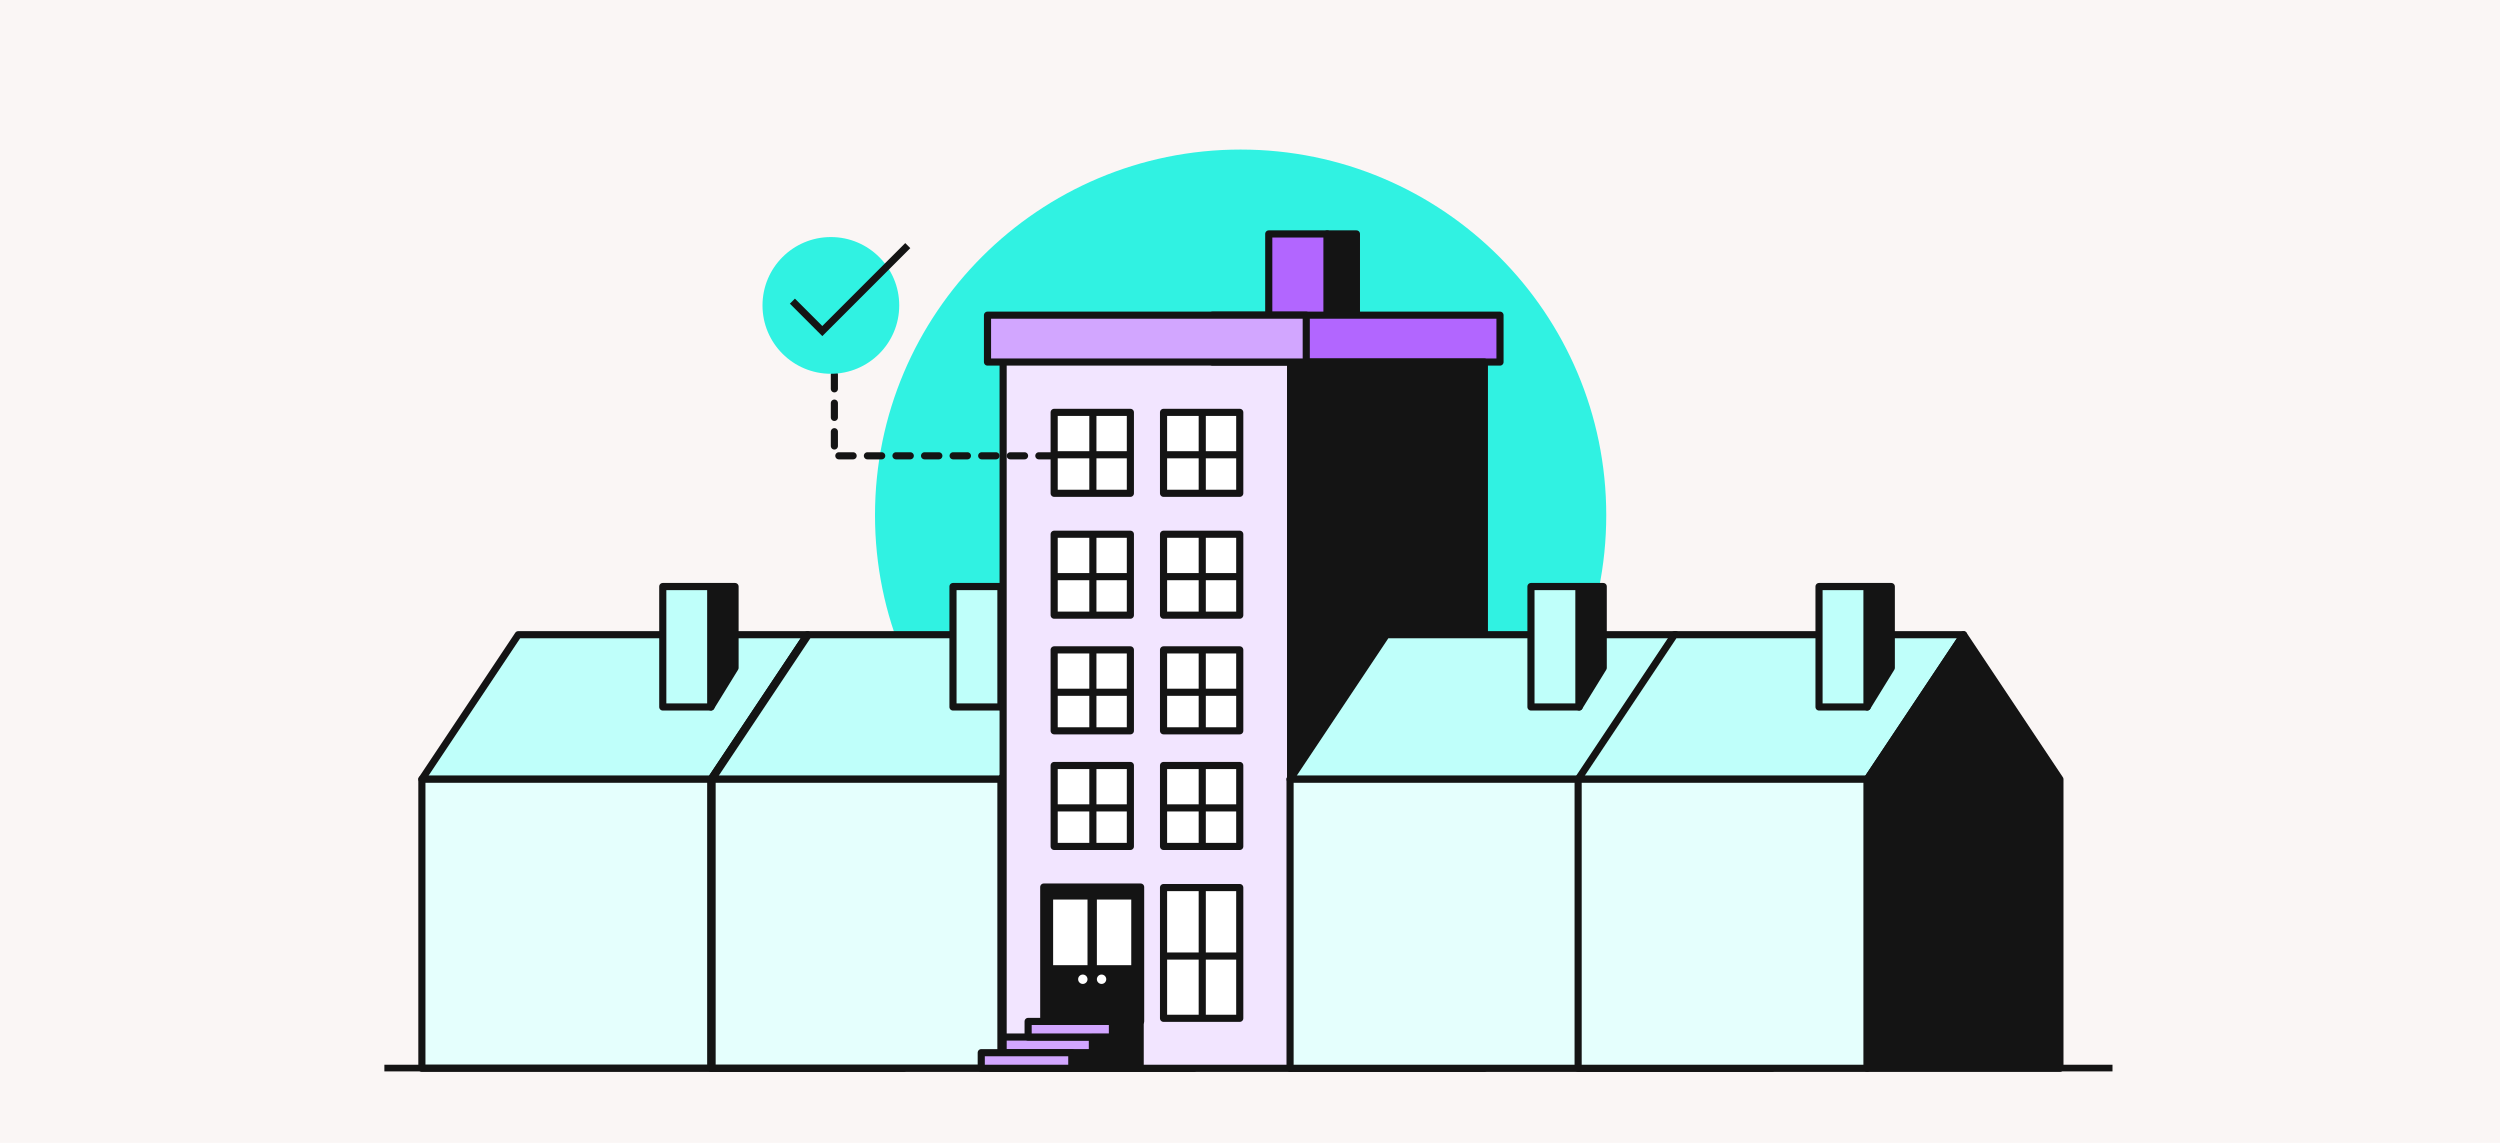 <svg width="700" height="320" viewBox="0 0 700 320" fill="none" xmlns="http://www.w3.org/2000/svg">
<rect width="700" height="320" fill="#FAF6F5"/>
<g clip-path="url(#clip0_11819_35686)">
<path d="M145.107 177.72L118.125 218.188H199.067L226.047 177.72H145.107Z" fill="#BFFFFA" stroke="#141414" stroke-width="2" stroke-linejoin="round"/>
<path d="M199.067 218.189H118.127V299.129H199.067V218.189Z" fill="#E5FFFD" stroke="#141414" stroke-width="2" stroke-linejoin="round"/>
<path d="M185.577 164.23H199.068V197.955H185.577V164.23Z" fill="#BFFFFA" stroke="#141414" stroke-width="2" stroke-linejoin="round"/>
<path d="M199.068 164.23H205.813V186.994L199.068 197.955V164.23Z" fill="#141414" stroke="#141414" stroke-width="2" stroke-linejoin="round"/>
<path d="M226.048 177.72L199.068 218.19V299.13H253.027V218.19L226.048 177.72Z" fill="#141414" stroke="#141414" stroke-width="2" stroke-linejoin="round"/>
<path d="M347.375 246.625C403.915 246.625 449.75 200.79 449.75 144.25C449.75 87.71 403.915 41.875 347.375 41.875C290.835 41.875 245 87.71 245 144.25C245 200.79 290.835 246.625 347.375 246.625Z" fill="#30F2E2"/>
<path d="M226.366 177.72L199.384 218.188H280.325L307.306 177.72H226.366Z" fill="#BFFFFA" stroke="#141414" stroke-width="2" stroke-linejoin="round"/>
<path d="M280.326 218.189H199.386V299.129H280.326V218.189Z" fill="#E5FFFD" stroke="#141414" stroke-width="2" stroke-linejoin="round"/>
<path d="M266.836 164.23H280.326V197.955H266.836V164.23Z" fill="#BFFFFA" stroke="#141414" stroke-width="2" stroke-linejoin="round"/>
<path d="M280.326 164.23H287.072V186.994L280.326 197.955V164.23Z" fill="#141414" stroke="#141414" stroke-width="2" stroke-linejoin="round"/>
<path d="M307.306 177.72L280.326 218.19V299.13H334.287V218.19L307.306 177.72Z" fill="#141414" stroke="#141414" stroke-width="2" stroke-linejoin="round"/>
<path d="M107.625 299.125H591.5" stroke="#141414" stroke-width="2"/>
<path d="M355.25 65.5H371.615V106.413H355.25V65.5Z" fill="#B266FF" stroke="#141414" stroke-width="2" stroke-linejoin="round"/>
<path d="M371.616 65.5H379.798V93.116L371.616 106.413V65.5Z" fill="#141414" stroke="#141414" stroke-width="2" stroke-linejoin="round"/>
<path d="M361.375 95.25H280.875V299.125H361.375V95.25Z" fill="#F2E5FF" stroke="#141414" stroke-width="2" stroke-linejoin="round"/>
<path d="M420 88.25H339.5V101.375H420V88.25Z" fill="#B266FF" stroke="#141414" stroke-width="2" stroke-linejoin="round"/>
<path d="M292.25 248.375H319.375V286H292.25V248.375Z" fill="#141414" stroke="#141414" stroke-width="2" stroke-linejoin="round"/>
<path d="M306.25 290.375H280.875V294.75H306.25V290.375Z" fill="#D2A6FF" stroke="#141414" stroke-width="2" stroke-linejoin="round"/>
<path d="M313.25 286H287.875V290.375H313.25V286Z" fill="#D2A6FF" stroke="#141414" stroke-width="2" stroke-linejoin="round"/>
<path d="M300.125 294.75H274.75V299.125H300.125V294.75Z" fill="#D2A6FF" stroke="#141414" stroke-width="2" stroke-linejoin="round"/>
<path fill-rule="evenodd" clip-rule="evenodd" d="M311.354 286H319.375V290.375H311.354V286ZM313.76 290.375H319.375V294.75V299.125H300.125V294.75H305.74V290.375H313.76Z" fill="#141414"/>
<path d="M319.375 286H320.25C320.25 285.517 319.858 285.125 319.375 285.125V286ZM311.354 286V285.125C310.871 285.125 310.479 285.517 310.479 286H311.354ZM319.375 290.375V291.25C319.858 291.25 320.25 290.858 320.25 290.375H319.375ZM311.354 290.375H310.479C310.479 290.858 310.871 291.25 311.354 291.25V290.375ZM319.375 290.375H320.25C320.25 289.892 319.858 289.5 319.375 289.5V290.375ZM319.375 294.75H318.5C318.5 295.234 318.892 295.625 319.375 295.625V294.75ZM319.375 294.75H320.25C320.25 294.267 319.858 293.875 319.375 293.875V294.75ZM319.375 299.125V300C319.858 300 320.25 299.609 320.25 299.125H319.375ZM300.125 299.125H299.25C299.25 299.609 299.642 300 300.125 300V299.125ZM300.125 294.75V293.875C299.642 293.875 299.25 294.267 299.25 294.75H300.125ZM305.74 294.75V295.625C306.223 295.625 306.615 295.234 306.615 294.75H305.74ZM305.74 290.375V289.5C305.256 289.5 304.865 289.892 304.865 290.375H305.74ZM319.375 285.125H311.354V286.875H319.375V285.125ZM320.25 290.375V286H318.5V290.375H320.25ZM311.354 291.25H319.375V289.5H311.354V291.25ZM310.479 286V290.375H312.229V286H310.479ZM319.375 289.5H313.76V291.25H319.375V289.5ZM320.25 294.75V290.375H318.5V294.75H320.25ZM320.25 299.125V294.75H318.5V299.125H320.25ZM300.125 300H319.375V298.25H300.125V300ZM299.25 294.75V299.125H301V294.75H299.25ZM305.74 293.875H300.125V295.625H305.74V293.875ZM304.865 290.375V294.75H306.615V290.375H304.865ZM313.76 289.5H305.74V291.25H313.76V289.5Z" fill="#141414"/>
<path d="M415.625 299.125V101.375H361.375V299.125H415.625Z" fill="#141414" stroke="#141414" stroke-width="2" stroke-linejoin="round"/>
<path d="M316.505 214.338H295.166V237H316.505V214.338Z" fill="white" stroke="#141414" stroke-width="2" stroke-linejoin="round"/>
<path d="M306.005 214.25V236.912" stroke="#141414" stroke-width="2"/>
<path d="M316.179 226.209H294.875" stroke="#141414" stroke-width="2"/>
<path d="M316.505 181.963H295.166V204.625H316.505V181.963Z" fill="white" stroke="#141414" stroke-width="2" stroke-linejoin="round"/>
<path d="M306.005 181.875V204.537" stroke="#141414" stroke-width="2"/>
<path d="M316.179 193.834H294.875" stroke="#141414" stroke-width="2"/>
<path d="M316.505 115.462H295.166V138.125H316.505V115.462Z" fill="white" stroke="#141414" stroke-width="2" stroke-linejoin="round"/>
<path d="M306.005 115.375V138.037" stroke="#141414" stroke-width="2"/>
<path d="M316.179 127.333H294.875" stroke="#141414" stroke-width="2"/>
<path d="M347.13 214.338H325.791V237H347.13V214.338Z" fill="white" stroke="#141414" stroke-width="2" stroke-linejoin="round"/>
<path d="M336.63 214.25V236.912" stroke="#141414" stroke-width="2"/>
<path d="M346.804 226.209H325.5" stroke="#141414" stroke-width="2"/>
<path d="M347.13 248.516H325.791V285.125H347.13V248.516Z" fill="white" stroke="#141414" stroke-width="2" stroke-linejoin="round"/>
<path d="M336.63 248.375V284.984" stroke="#141414" stroke-width="2"/>
<path d="M346.804 267.692H325.5" stroke="#141414" stroke-width="2"/>
<path d="M347.13 181.963H325.791V204.625H347.13V181.963Z" fill="white" stroke="#141414" stroke-width="2" stroke-linejoin="round"/>
<path d="M336.63 181.875V204.537" stroke="#141414" stroke-width="2"/>
<path d="M346.804 193.834H325.5" stroke="#141414" stroke-width="2"/>
<path d="M347.13 149.588H325.791V172.25H347.13V149.588Z" fill="white" stroke="#141414" stroke-width="2" stroke-linejoin="round"/>
<path d="M336.63 149.5V172.162" stroke="#141414" stroke-width="2"/>
<path d="M346.804 161.459H325.5" stroke="#141414" stroke-width="2"/>
<path d="M347.13 115.462H325.791V138.125H347.13V115.462Z" fill="white" stroke="#141414" stroke-width="2" stroke-linejoin="round"/>
<path d="M336.63 115.375V138.037" stroke="#141414" stroke-width="2"/>
<path d="M346.804 127.333H325.5" stroke="#141414" stroke-width="2"/>
<path d="M365.75 88.25H276.5V101.375H365.75V88.25Z" fill="#D2A6FF" stroke="#141414" stroke-width="2" stroke-linejoin="round"/>
<path d="M316.505 149.588H295.166V172.25H316.505V149.588Z" fill="white" stroke="#141414" stroke-width="2" stroke-linejoin="round"/>
<path d="M306.005 149.5V172.162" stroke="#141414" stroke-width="2"/>
<path d="M316.179 161.459H294.875" stroke="#141414" stroke-width="2"/>
<path d="M388.198 177.72L361.216 218.188H442.158L469.138 177.72H388.198Z" fill="#BFFFFA" stroke="#141414" stroke-width="2" stroke-linejoin="round"/>
<path d="M442.158 218.189H361.218V299.129H442.158V218.189Z" fill="#E5FFFD" stroke="#141414" stroke-width="2" stroke-linejoin="round"/>
<path d="M428.669 164.23H442.159V197.955H428.669V164.23Z" fill="#BFFFFA" stroke="#141414" stroke-width="2" stroke-linejoin="round"/>
<path d="M442.159 164.23H448.904V186.994L442.159 197.955V164.23Z" fill="#141414" stroke="#141414" stroke-width="2" stroke-linejoin="round"/>
<path d="M469.138 177.72L442.158 218.19V299.13H496.119V218.19L469.138 177.72Z" fill="#141414" stroke="#141414" stroke-width="2" stroke-linejoin="round"/>
<path d="M468.857 177.72L441.875 218.188H522.817L549.797 177.72H468.857Z" fill="#BFFFFA" stroke="#141414" stroke-width="2" stroke-linejoin="round"/>
<path d="M522.817 218.189H441.877V299.129H522.817V218.189Z" fill="#E5FFFD" stroke="#141414" stroke-width="2" stroke-linejoin="round"/>
<path d="M509.328 164.23H522.818V197.955H509.328V164.23Z" fill="#BFFFFA" stroke="#141414" stroke-width="2" stroke-linejoin="round"/>
<path d="M522.818 164.23H529.563V186.994L522.818 197.955V164.23Z" fill="#141414" stroke="#141414" stroke-width="2" stroke-linejoin="round"/>
<path d="M549.798 177.72L522.818 218.19V299.13H576.777V218.19L549.798 177.72Z" fill="#141414" stroke="#141414" stroke-width="2" stroke-linejoin="round"/>
<path d="M304.5 251.875H294.875V270.25H304.5V251.875Z" fill="white"/>
<path d="M316.75 251.875H307.125V270.25H316.75V251.875Z" fill="white"/>
<path d="M303.188 275.5C303.912 275.5 304.5 274.912 304.5 274.188C304.5 273.463 303.912 272.875 303.188 272.875C302.463 272.875 301.875 273.463 301.875 274.188C301.875 274.912 302.463 275.5 303.188 275.5Z" fill="white"/>
<path d="M308.438 275.5C309.162 275.5 309.75 274.912 309.75 274.188C309.75 273.463 309.162 272.875 308.438 272.875C307.713 272.875 307.125 273.463 307.125 274.188C307.125 274.912 307.713 275.5 308.438 275.5Z" fill="white"/>
<path d="M294.875 127.625H233.625V104" stroke="#141414" stroke-width="2" stroke-linecap="round" stroke-linejoin="round" stroke-dasharray="4 4"/>
<path d="M232.642 104.66C243.215 104.66 251.785 96.09 251.785 85.518C251.785 74.945 243.215 66.375 232.642 66.375C222.07 66.375 213.5 74.945 213.5 85.518C213.5 96.09 222.07 104.66 232.642 104.66Z" fill="#30F2E2"/>
<path d="M221.874 84.322L230.248 92.697L254.177 68.769" stroke="#141414" stroke-width="2"/>
</g>
<defs>
<clipPath id="clip0_11819_35686">
<rect width="483.875" height="258.125" fill="white" transform="translate(107.625 41.875)"/>
</clipPath>
</defs>
</svg>
